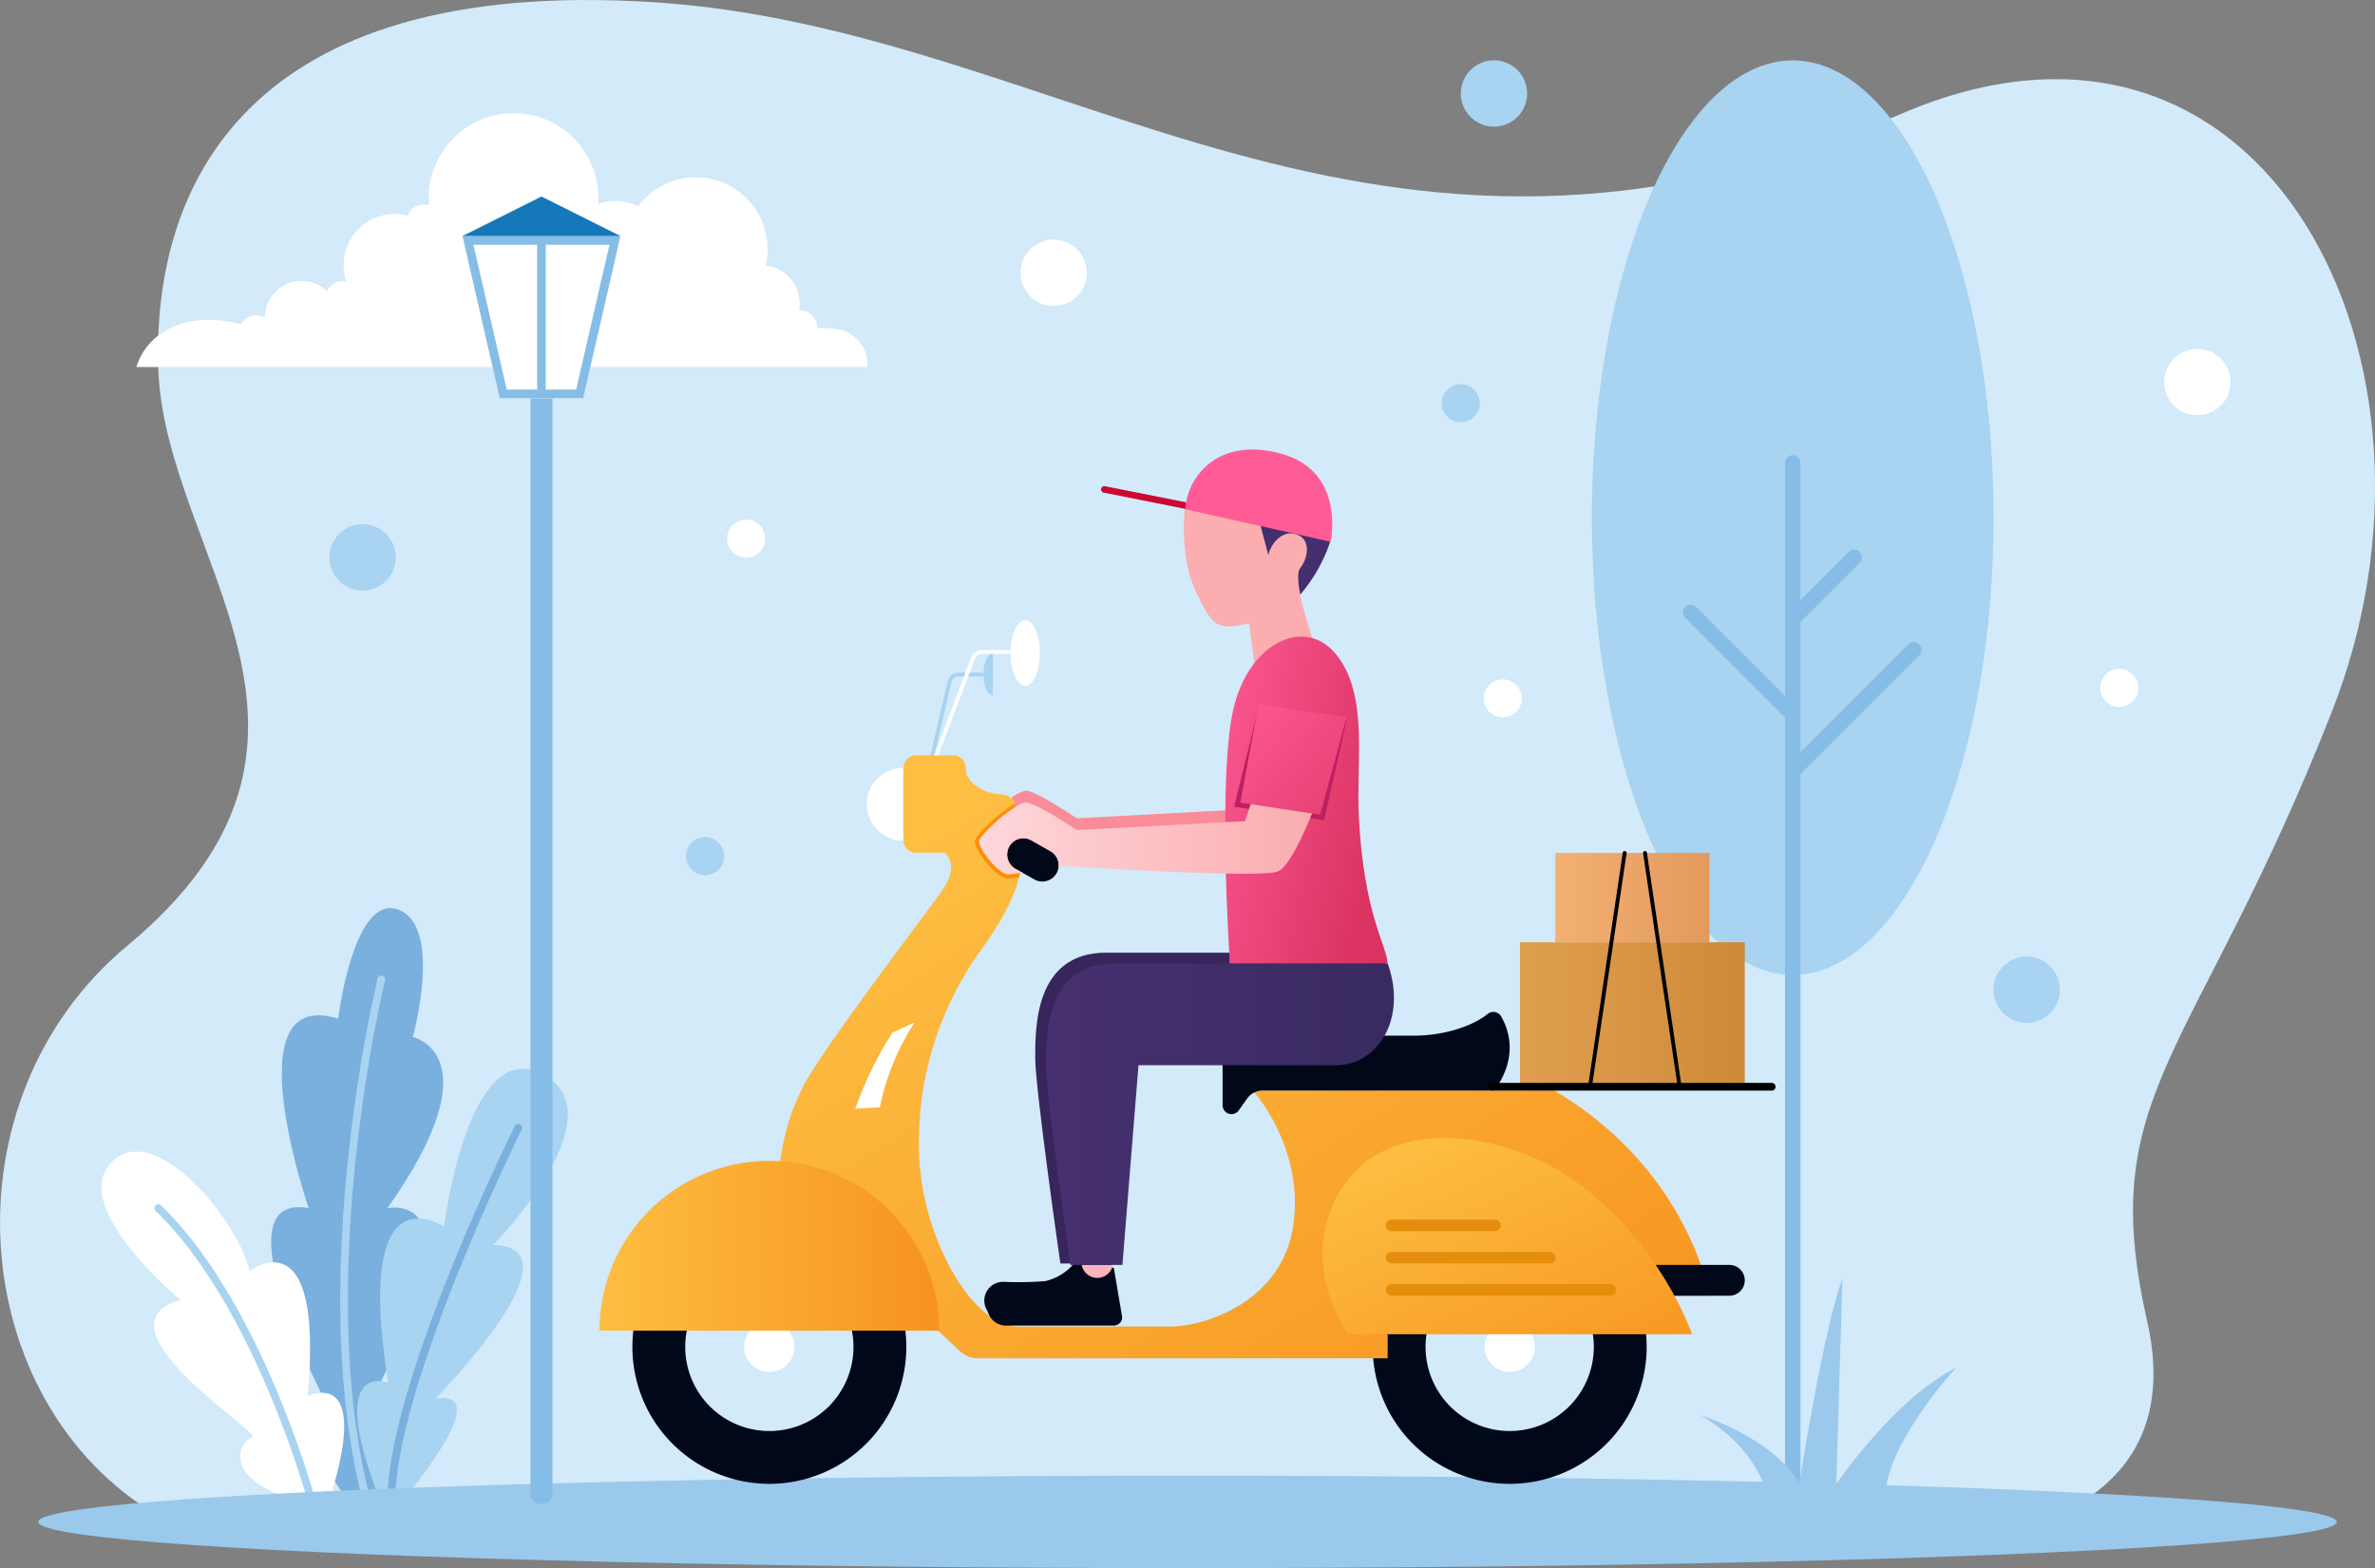 <svg xmlns="http://www.w3.org/2000/svg" xmlns:xlink="http://www.w3.org/1999/xlink" width="289.574" height="191.248" viewBox="0 0 289.574 191.248">
  <rect x="0" y="0" width="289.574" height="191.248" fill="#808080" stroke="none"/>
  <defs>
    <linearGradient id="linear-gradient" x1="0.021" y1="0.274" x2="0.884" y2="1.148" gradientUnits="objectBoundingBox">
      <stop offset="0" stop-color="#fdbe42"/>
      <stop offset="1" stop-color="#f7931e"/>
    </linearGradient>
    <linearGradient id="linear-gradient-2" x1="0" y1="0.5" x2="1" y2="0.5" xlink:href="#linear-gradient"/>
    <linearGradient id="linear-gradient-3" x1="0.097" y1="0.258" x2="0.901" y2="1.27" xlink:href="#linear-gradient"/>
    <linearGradient id="linear-gradient-4" x1="0.003" y1="0.5" x2="0.986" y2="0.5" gradientUnits="objectBoundingBox">
      <stop offset="0" stop-color="#e09e4f"/>
      <stop offset="1" stop-color="#cd8b3a"/>
    </linearGradient>
    <linearGradient id="linear-gradient-5" y1="0.5" x2="1" y2="0.5" gradientUnits="objectBoundingBox">
      <stop offset="0" stop-color="#f4b073"/>
      <stop offset="1" stop-color="#e2995c"/>
    </linearGradient>
    <linearGradient id="linear-gradient-6" y1="0.5" x2="1" y2="0.5" gradientUnits="objectBoundingBox">
      <stop offset="0" stop-color="#473071"/>
      <stop offset="1" stop-color="#382a5f"/>
    </linearGradient>
    <linearGradient id="linear-gradient-7" x1="11.832" y1="0.387" x2="11.009" y2="0.942" gradientUnits="objectBoundingBox">
      <stop offset="0" stop-color="#fdd7db"/>
      <stop offset="1" stop-color="#fbadaf"/>
    </linearGradient>
    <linearGradient id="linear-gradient-8" x1="9.385" y1="-0.734" x2="10.249" y2="0.172" gradientUnits="objectBoundingBox">
      <stop offset="0" stop-color="#ff5b96"/>
      <stop offset="1" stop-color="#da3362"/>
    </linearGradient>
    <linearGradient id="linear-gradient-9" x1="-0.16" y1="0.287" x2="0.899" y2="0.779" xlink:href="#linear-gradient-8"/>
    <linearGradient id="linear-gradient-10" x1="0" y1="0.5" x2="1" y2="0.5" xlink:href="#linear-gradient-7"/>
    <linearGradient id="linear-gradient-11" x1="-0.145" y1="-0.079" x2="1.5" y2="1.404" xlink:href="#linear-gradient-8"/>
  </defs>
  <g id="Group_2781" data-name="Group 2781" transform="translate(-74.403 -45.593)">
    <g id="Group_2760" data-name="Group 2760" transform="translate(74.403 45.593)">
      <g id="Group_2741" data-name="Group 2741">
        <path id="Path_5321" data-name="Path 5321" d="M93.7,230.484c-23.575-13.889-26.384-50.752-3.767-69.552,30.314-25.2,4.519-47.414,3.767-70.409-.713-21.792,10.29-47.886,60.462-44.657s87.516,41.389,152.053,13.609c44.366-19.1,69.248,30.295,52.533,72.837s-28.923,46.376-22.561,74.345-27.913,27.9-36.871,28.277S93.7,230.484,93.7,230.484Z" transform="translate(-74.403 -45.593)" fill="#d2eaf9" fill-rule="evenodd"/>
        <g id="Group_2740" data-name="Group 2740" transform="translate(16.626 7.361)">
          <path id="Path_5322" data-name="Path 5322" d="M175.437,85.032a9.005,9.005,0,0,0-2.181-.084c0-.008,0-.017,0-.026a2.173,2.173,0,0,0-2.172-2.172c-.025,0-.048.007-.074.008a4.66,4.66,0,0,0-4.061-5.455A8.753,8.753,0,0,0,151.4,70.079a6.185,6.185,0,0,0-4.884-.266c.018-.244.038-.488.038-.737a10.347,10.347,0,0,0-20.695,0c0,.294.02.584.044.873a2.132,2.132,0,0,0-2.585,1.266,6.25,6.25,0,0,0-7.518,8.006,2.115,2.115,0,0,0-2.333,1.233,4.451,4.451,0,0,0-7.565,3.183v.005a2.135,2.135,0,0,0-2.913.836c-.222-.068-5.025-1.515-8.97.634a7.778,7.778,0,0,0-3.8,4.571h89.142A4.358,4.358,0,0,0,175.437,85.032ZM126.974,73.738l-.044.026c-.037-.054-.079-.1-.117-.156.023-.021.046-.041.068-.064C126.912,73.608,126.942,73.673,126.974,73.738Z" transform="translate(-90.219 -52.281)" fill="#fff" fill-rule="evenodd"/>
          <path id="Path_5323" data-name="Path 5323" d="M200.855,77.442a4.042,4.042,0,1,1-4.042-4.042A4.041,4.041,0,0,1,200.855,77.442Z" transform="translate(-84.964 -51.529)" fill="#fff" fill-rule="evenodd"/>
          <path id="Path_5324" data-name="Path 5324" d="M333.5,90.116a4.041,4.041,0,1,1-4.041-4.041A4.041,4.041,0,0,1,333.5,90.116Z" transform="translate(-78.166 -50.879)" fill="#fff" fill-rule="evenodd"/>
          <path id="Path_5325" data-name="Path 5325" d="M251.915,56.636a4.041,4.041,0,1,1-4.041-4.041A4.041,4.041,0,0,1,251.915,56.636Z" transform="translate(-82.347 -52.595)" fill="#a8d3f1" fill-rule="evenodd"/>
          <path id="Path_5326" data-name="Path 5326" d="M313.7,160.612a4.042,4.042,0,1,1-4.041-4.041A4.041,4.041,0,0,1,313.7,160.612Z" transform="translate(-79.181 -47.267)" fill="#a8d3f1" fill-rule="evenodd"/>
          <path id="Path_5327" data-name="Path 5327" d="M120.7,110.45a4.042,4.042,0,1,1-4.041-4.042A4.041,4.041,0,0,1,120.7,110.45Z" transform="translate(-89.071 -49.837)" fill="#a8d3f1" fill-rule="evenodd"/>
          <path id="Path_5328" data-name="Path 5328" d="M158.613,145.037a2.32,2.32,0,1,1-2.32-2.32A2.32,2.32,0,0,1,158.613,145.037Z" transform="translate(-86.952 -47.977)" fill="#a8d3f1" fill-rule="evenodd"/>
          <path id="Path_5329" data-name="Path 5329" d="M246.266,92.482a2.32,2.32,0,1,1-2.32-2.32A2.321,2.321,0,0,1,246.266,92.482Z" transform="translate(-82.46 -50.67)" fill="#a8d3f1" fill-rule="evenodd"/>
          <path id="Path_5330" data-name="Path 5330" d="M251.134,126.733a2.32,2.32,0,1,1-2.32-2.32A2.32,2.32,0,0,1,251.134,126.733Z" transform="translate(-82.211 -48.915)" fill="#fff" fill-rule="evenodd"/>
          <path id="Path_5331" data-name="Path 5331" d="M163.375,108.2a2.32,2.32,0,1,1-2.32-2.32A2.32,2.32,0,0,1,163.375,108.2Z" transform="translate(-86.708 -49.865)" fill="#fff" fill-rule="evenodd"/>
          <path id="Path_5332" data-name="Path 5332" d="M322.638,125.508a2.32,2.32,0,1,1-2.32-2.32A2.32,2.32,0,0,1,322.638,125.508Z" transform="translate(-78.547 -48.978)" fill="#fff" fill-rule="evenodd"/>
        </g>
      </g>
      <g id="Group_2759" data-name="Group 2759" transform="translate(4.658 7.361)">
        <g id="Group_2752" data-name="Group 2752">
          <g id="Group_2745" data-name="Group 2745" transform="translate(7.707 103.39)">
            <path id="Path_5333" data-name="Path 5333" d="M115.289,223.285s-8.882-11.59-2.618-11.747c0,0-13.715-26.074-2.237-24,0,0-9.391-27.176,3.592-23.1,0,0,1.856-15.34,7.338-13.3s1.762,15.535,1.762,15.535,10.117,2.172-3.093,20.871c0,0,11.9-2.625-1.88,23.218,0,0,6-.313.886,12.53Z" transform="translate(-85.157 -150.945)" fill="#79b0dd" fill-rule="evenodd"/>
            <g id="Group_2742" data-name="Group 2742" transform="translate(29.122 8.225)">
              <path id="Path_5334" data-name="Path 5334" d="M117.41,224.5a.47.47,0,0,1-.452-.343c-7.686-27.433,1.377-64.664,1.47-65.036a.47.47,0,0,1,.912.226c-.091.371-9.1,37.364-1.477,64.557a.469.469,0,0,1-.326.578A.442.442,0,0,1,117.41,224.5Z" transform="translate(-113.868 -158.769)" fill="#a8d3f1"/>
            </g>
            <path id="Path_5335" data-name="Path 5335" d="M108.7,221.309c-7.939-2.589-5.54-6.99-4.13-7.3S84.683,200.459,95.8,197.287c0,0-13.371-11.075-8.614-16.563,5.09-5.872,15.506,6.579,17.072,13.04,0,0,9.1-7.05,7.048,15.27,0,0,7.96-4.014,2.618,12.8Z" transform="translate(-86.166 -149.497)" fill="#fff" fill-rule="evenodd"/>
            <path id="Path_5336" data-name="Path 5336" d="M121.258,222.33s11.846-13.711,4.11-12.511c0,0,18.208-18.5,7.049-18.737,0,0,15.388-15.738,6.108-20.789-9.211-5.014-12.1,18.56-12.1,18.56s-11.115-7.635-6.813,19.03c0,0-7.753-3.055-1.057,14.213Z" transform="translate(-84.645 -149.989)" fill="#a8d3f1" fill-rule="evenodd"/>
            <g id="Group_2743" data-name="Group 2743" transform="translate(6.466 36.123)">
              <path id="Path_5337" data-name="Path 5337" d="M112.348,225.044a.471.471,0,0,1-.456-.358,123.254,123.254,0,0,0-4.833-14.578c-2.943-7.35-7.866-17.481-14.6-23.994a.469.469,0,1,1,.653-.675c6.856,6.63,11.845,16.891,14.825,24.332a124.2,124.2,0,0,1,4.867,14.69.47.47,0,0,1-.344.569A.463.463,0,0,1,112.348,225.044Z" transform="translate(-92.317 -185.307)" fill="#a8d3f1"/>
            </g>
            <g id="Group_2744" data-name="Group 2744" transform="translate(34.871 26.36)">
              <path id="Path_5338" data-name="Path 5338" d="M119.834,223.62a.469.469,0,0,1-.469-.444c-.328-5.9,2.181-15.584,7.458-28.8,3.919-9.813,7.986-18.016,8.027-18.1a.47.47,0,1,1,.841.418c-.162.325-16.153,32.661-15.387,46.424a.47.47,0,0,1-.444.5Z" transform="translate(-119.337 -176.02)" fill="#79b0dd"/>
            </g>
          </g>
          <ellipse id="Ellipse_453" data-name="Ellipse 453" cx="140.129" cy="5.638" rx="140.129" ry="5.638" transform="translate(0 172.612)" fill="#9ac9ec"/>
          <g id="Group_2751" data-name="Group 2751" transform="translate(189.437)">
            <ellipse id="Ellipse_454" data-name="Ellipse 454" cx="24.485" cy="55.775" rx="24.485" ry="55.775" fill="#a8d3f1"/>
            <g id="Group_2750" data-name="Group 2750" transform="translate(11.094 48.159)">
              <g id="Group_2746" data-name="Group 2746" transform="translate(12.452)">
                <path id="Path_5339" data-name="Path 5339" d="M282.375,225.19a.94.94,0,0,1-.94-.94V99.346a.94.94,0,0,1,1.88,0v124.9A.941.941,0,0,1,282.375,225.19Z" transform="translate(-281.435 -98.406)" fill="#86bde6"/>
              </g>
              <g id="Group_2747" data-name="Group 2747" transform="translate(12.451 22.766)">
                <path id="Path_5340" data-name="Path 5340" d="M282.375,136.718a.94.94,0,0,1-.664-1.6l14.775-14.776a.94.94,0,0,1,1.329,1.329l-14.775,14.776A.937.937,0,0,1,282.375,136.718Z" transform="translate(-281.434 -120.062)" fill="#86bde6"/>
              </g>
              <g id="Group_2748" data-name="Group 2748" transform="translate(12.451 11.494)">
                <path id="Path_5341" data-name="Path 5341" d="M282.375,118.716a.94.94,0,0,1-.664-1.6l7.5-7.5a.94.94,0,0,1,1.329,1.33l-7.5,7.5A.937.937,0,0,1,282.375,118.716Z" transform="translate(-281.434 -109.339)" fill="#86bde6"/>
              </g>
              <g id="Group_2749" data-name="Group 2749" transform="translate(0 18.236)">
                <path id="Path_5342" data-name="Path 5342" d="M282.982,130.085a.938.938,0,0,1-.664-.275l-12.452-12.452a.94.94,0,1,1,1.329-1.329l12.452,12.452a.94.94,0,0,1-.664,1.6Z" transform="translate(-269.59 -115.753)" fill="#86bde6"/>
              </g>
            </g>
            <path id="Path_5343" data-name="Path 5343" d="M279.766,220.448s-.831-5.539-8.081-9.84c0,0,8.623,2.662,12,8.249,0,0,3-19.094,5.245-24.889l-.741,25s7.1-10.417,14.578-14.157c0,0-8.508,9.255-8.6,15.636Z" transform="translate(-258.389 -45.35)" fill="#9ac9ec"/>
          </g>
        </g>
        <line id="Line_51" data-name="Line 51" y1="142.311" transform="translate(61.36 32.421)" fill="none" stroke="#86bde6" stroke-linecap="round" stroke-miterlimit="10" stroke-width="2.682"/>
        <g id="Group_2758" data-name="Group 2758" transform="translate(51.728 16.608)">
          <path id="Path_5344" data-name="Path 5344" d="M128.04,72.975l4.549,19.8h5.084v-19.8Z" transform="translate(-128.04 -68.159)" fill="#fff"/>
          <g id="Group_2757" data-name="Group 2757">
            <g id="Group_2753" data-name="Group 2753" transform="translate(9.632 4.816)">
              <path id="Path_5345" data-name="Path 5345" d="M146.835,72.975l-4.549,19.8H137.2v-19.8Z" transform="translate(-137.203 -72.975)" fill="#fff"/>
            </g>
            <g id="Group_2754" data-name="Group 2754" transform="translate(0 4.816)">
              <path id="Path_5346" data-name="Path 5346" d="M145.961,74.045,141.9,91.7h-8.463l-4.057-17.659h16.576m1.343-1.07h0Zm0,0H128.04l4.549,19.8h10.168l4.548-19.8Z" transform="translate(-128.04 -72.975)" fill="#86bde6"/>
            </g>
            <g id="Group_2755" data-name="Group 2755" transform="translate(0)">
              <path id="Path_5347" data-name="Path 5347" d="M137.672,68.394,128.04,73.21H147.3Z" transform="translate(-128.04 -68.394)" fill="#1579b9"/>
            </g>
            <g id="Group_2756" data-name="Group 2756" transform="translate(9.106 4.891)">
              <rect id="Rectangle_2317" data-name="Rectangle 2317" width="1.053" height="19.448" fill="#86bde6"/>
            </g>
          </g>
        </g>
      </g>
    </g>
    <g id="Group_2780" data-name="Group 2780" transform="translate(147.493 100.419)">
      <g id="Group_2773" data-name="Group 2773" transform="translate(0 20.819)">
        <g id="Group_2763" data-name="Group 2763" transform="translate(40.253)">
          <g id="Group_2761" data-name="Group 2761" transform="translate(0 6.382)">
            <path id="Path_5348" data-name="Path 5348" d="M182.678,134.246l-.457-.106,2.21-9.487a1.329,1.329,0,0,1,1.3-1.031h3.063v.47H185.73a.862.862,0,0,0-.842.668Z" transform="translate(-182.221 -123.621)" fill="#a8d3f1"/>
          </g>
          <g id="Group_2762" data-name="Group 2762" transform="translate(0.421 3.622)">
            <path id="Path_5349" data-name="Path 5349" d="M183.06,134.41l-.439-.165,4.642-12.327A1.433,1.433,0,0,1,188.6,121h3.463v.47H188.6a.958.958,0,0,0-.895.619Z" transform="translate(-182.621 -120.995)" fill="#fff"/>
          </g>
          <path id="Path_5350" data-name="Path 5350" d="M189.607,121.438c-.627,0-1.134,1.132-1.134,2.529s.508,2.529,1.134,2.529Z" transform="translate(-181.901 -117.351)" fill="#a8d3f1"/>
          <path id="Path_5351" data-name="Path 5351" d="M195.184,121.544c0,2.206-.8,3.994-1.791,3.994s-1.791-1.788-1.791-3.994.8-3.994,1.791-3.994S195.184,119.337,195.184,121.544Z" transform="translate(-181.74 -117.55)" fill="#fff"/>
        </g>
        <g id="Group_2766" data-name="Group 2766" transform="translate(4.015 71.926)">
          <g id="Group_2764" data-name="Group 2764">
            <path id="Path_5352" data-name="Path 5352" d="M164.448,185.97a16.7,16.7,0,1,0,16.7,16.7A16.7,16.7,0,0,0,164.448,185.97Zm0,26.957a10.258,10.258,0,1,1,10.258-10.258A10.258,10.258,0,0,1,164.448,212.927Z" transform="translate(-147.749 -185.97)" fill="#00081a"/>
            <circle id="Ellipse_455" data-name="Ellipse 455" cx="3.065" cy="3.065" r="3.065" transform="translate(13.634 13.634)" fill="#fff"/>
          </g>
          <g id="Group_2765" data-name="Group 2765" transform="translate(90.267)">
            <path id="Path_5353" data-name="Path 5353" d="M252.715,202a3.065,3.065,0,1,1-3.065-3.065A3.065,3.065,0,0,1,252.715,202Z" transform="translate(-232.951 -185.305)" fill="#fff"/>
            <path id="Path_5354" data-name="Path 5354" d="M250.314,185.97a16.7,16.7,0,1,0,16.7,16.7A16.7,16.7,0,0,0,250.314,185.97Zm0,26.957a10.258,10.258,0,1,1,10.258-10.258A10.258,10.258,0,0,1,250.314,212.927Z" transform="translate(-233.616 -185.97)" fill="#00081a"/>
          </g>
        </g>
        <path id="Path_5355" data-name="Path 5355" d="M174.933,139.108a4.425,4.425,0,0,0,4.425,4.425v-8.849A4.425,4.425,0,0,0,174.933,139.108Z" transform="translate(-142.341 -116.672)" fill="#fff"/>
        <path id="Path_5356" data-name="Path 5356" d="M193.609,139.512s-.049-1.447-1.929-1.544-3.759-1.272-4.053-2.505a4.848,4.848,0,0,1-.123-.847,1.489,1.489,0,0,0-1.5-1.386h-4.568a1.505,1.505,0,0,0-1.5,1.505v8.855a1.5,1.5,0,0,0,1.5,1.5h3.488s2.056,1.41-.411,4.817-13.45,17.854-16.387,22.906a27.024,27.024,0,0,0-3.289,10.572l2.35,9.749,15.036,8.458,4.582,4.289a3.254,3.254,0,0,0,2.225.879h49.929v-7.635h39.234s-2.466-15.27-18.912-25.021H222.516s6.265,6.813,4.953,16.328-10.945,12.452-14.938,12.452H193.737c-5.051,0-11.277-9.985-11.864-20.322a39.874,39.874,0,0,1,7.283-25.275c2.728-3.782,4.816-7.5,5.051-10.436A35.118,35.118,0,0,0,193.609,139.512Z" transform="translate(-142.859 -116.746)" fill="url(#linear-gradient)"/>
        <path id="Path_5357" data-name="Path 5357" d="M275.546,192.341h-9.78a1.879,1.879,0,0,0-1.879,1.88h0a1.879,1.879,0,0,0,1.879,1.88h9.78a1.879,1.879,0,0,0,1.88-1.88h0A1.88,1.88,0,0,0,275.546,192.341Z" transform="translate(-137.783 -113.717)" fill="#00081a"/>
        <path id="Path_5358" data-name="Path 5358" d="M164.644,180.273a20.714,20.714,0,0,0-20.714,20.714h41.426A20.713,20.713,0,0,0,164.644,180.273Z" transform="translate(-143.93 -114.336)" fill="url(#linear-gradient-2)"/>
        <path id="Path_5359" data-name="Path 5359" d="M272.854,201.553H230.918s-5.509-7.376-1.879-15.74c4.816-11.1,19.057-9.164,27.162-4.465S270.269,194.623,272.854,201.553Z" transform="translate(-139.632 -114.472)" fill="url(#linear-gradient-3)"/>
        <path id="Path_5360" data-name="Path 5360" d="M219.193,173.559,218.171,175a1.084,1.084,0,0,1-.884.458h0a1.084,1.084,0,0,1-1.084-1.084v-8.056a.434.434,0,0,1,.434-.434h22.9c3.869,0,7.312-1.274,8.977-2.642a1.1,1.1,0,0,1,1.656.309c.951,1.666,2.035,4.933-.71,8.842a.446.446,0,0,1-.361.186H221.079A2.311,2.311,0,0,0,219.193,173.559Z" transform="translate(-140.226 -115.221)" fill="#00081a"/>
        <g id="Group_2767" data-name="Group 2767" transform="translate(95.867 73.106)">
          <path id="Path_5361" data-name="Path 5361" d="M262.494,194.576H235.829a.7.7,0,0,0-.705.705h0a.7.7,0,0,0,.705.7h26.665a.7.7,0,0,0,.7-.7h0A.7.7,0,0,0,262.494,194.576Z" transform="translate(-235.124 -186.708)" fill="#e58e0e"/>
          <path id="Path_5362" data-name="Path 5362" d="M255.132,190.834h-19.3a.7.7,0,0,0-.705.7h0a.7.7,0,0,0,.705.705h19.3a.7.7,0,0,0,.7-.705h0A.7.7,0,0,0,255.132,190.834Z" transform="translate(-235.124 -186.9)" fill="#e58e0e"/>
          <path id="Path_5363" data-name="Path 5363" d="M248.457,187.092H235.829a.7.7,0,0,0-.705.7h0a.705.705,0,0,0,.705.705h12.628a.705.705,0,0,0,.7-.705h0A.7.7,0,0,0,248.457,187.092Z" transform="translate(-235.124 -187.092)" fill="#e58e0e"/>
        </g>
        <g id="Group_2771" data-name="Group 2771" transform="translate(112.235 28.146)">
          <rect id="Rectangle_2318" data-name="Rectangle 2318" width="27.409" height="17.191" transform="translate(0 11.127)" fill="url(#linear-gradient-4)"/>
          <rect id="Rectangle_2319" data-name="Rectangle 2319" width="18.795" height="10.892" transform="translate(4.307 0.235)" fill="url(#linear-gradient-5)"/>
          <g id="Group_2770" data-name="Group 2770" transform="translate(8.301)">
            <g id="Group_2768" data-name="Group 2768">
              <path id="Path_5364" data-name="Path 5364" d="M258.826,173.307a.185.185,0,0,1-.035,0,.234.234,0,0,1-.2-.266l4.229-28.513a.238.238,0,0,1,.267-.2.235.235,0,0,1,.2.267l-4.229,28.513A.235.235,0,0,1,258.826,173.307Z" transform="translate(-258.59 -144.324)"/>
            </g>
            <g id="Group_2769" data-name="Group 2769" transform="translate(6.705)">
              <path id="Path_5365" data-name="Path 5365" d="M269.431,173.307a.234.234,0,0,1-.231-.2l-4.229-28.513a.235.235,0,0,1,.2-.267.238.238,0,0,1,.267.2l4.228,28.513a.233.233,0,0,1-.2.266A.194.194,0,0,1,269.431,173.307Z" transform="translate(-264.968 -144.324)"/>
            </g>
          </g>
        </g>
        <path id="Path_5366" data-name="Path 5366" d="M180.832,164.206a30.348,30.348,0,0,0-4.242,10.358l-2.994.176a45.739,45.739,0,0,1,4.528-9.281Z" transform="translate(-142.41 -115.159)" fill="#fff" fill-rule="evenodd"/>
        <g id="Group_2772" data-name="Group 2772" transform="translate(108.358 56.425)">
          <path id="Path_5367" data-name="Path 5367" d="M281.573,172.164h-34.1a.47.47,0,1,1,0-.94h34.1a.47.47,0,1,1,0,.94Z" transform="translate(-247.006 -171.224)"/>
        </g>
        <path id="Path_5368" data-name="Path 5368" d="M193.062,146.881c-.022.274-.166.657-.213.942-.682.09-1.039.128-1.329.149-1.321.09-4.053-3.434-4.053-4.491,0-.824,2.906-3.479,4.877-4.694A30.922,30.922,0,0,1,193.062,146.881Z" transform="translate(-141.699 -116.462)" fill="#fb8f08"/>
        <path id="Path_5369" data-name="Path 5369" d="M197.148,145.011a1.855,1.855,0,0,0-.629-.583v-.009c-.225-.117-2.46-1.391-2.46-1.391v.008a1.957,1.957,0,0,0-.853-.2,2,2,0,0,0-1.993,2,1.9,1.9,0,0,0,.261.978,1.994,1.994,0,0,0,.583.646l.008.009a2.782,2.782,0,0,0,.279.161l.754.423,1.285.727a.03.03,0,0,0,.018.008l.233.135a2,2,0,0,0,2.846-1.525c.008-.09.018-.18.018-.27A1.937,1.937,0,0,0,197.148,145.011Z" transform="translate(-141.507 -116.254)" fill="#00081a"/>
      </g>
      <g id="Group_2779" data-name="Group 2779" transform="translate(46.296)">
        <g id="Group_2775" data-name="Group 2775" transform="translate(0.628 61.364)">
          <g id="Group_2774" data-name="Group 2774" transform="translate(0 37.667)">
            <path id="Path_5370" data-name="Path 5370" d="M204,191.95h-4.316a6.424,6.424,0,0,1-3.68,2.388,40.875,40.875,0,0,1-5.094.088,2.285,2.285,0,0,0-2.345,2.285h0A2.286,2.286,0,0,0,190.851,199H204a1.02,1.02,0,0,0,1.02-1.02Z" transform="translate(-188.566 -191.95)" fill="#00081a"/>
            <path id="Path_5371" data-name="Path 5371" d="M204.337,192.676h-4.316a6.429,6.429,0,0,1-3.68,2.389,41.28,41.28,0,0,1-5.093.088,2.283,2.283,0,0,0-2.346,2.284h0a2.286,2.286,0,0,0,2.285,2.286h13.151a1.019,1.019,0,0,0,1.02-1.02Z" transform="translate(-188.549 -191.913)" fill="#00081a"/>
            <path id="Path_5372" data-name="Path 5372" d="M199.865,192.341a1.931,1.931,0,0,0,3.8,0Z" transform="translate(-187.987 -191.93)" fill="#fcb3bb"/>
          </g>
          <path id="Path_5373" data-name="Path 5373" d="M236.826,156.119H203.108c-8.639,0-8.639,9-8.639,12.8s3.069,25.108,3.069,25.108h6.539l2.018-25.108H230.96C236.127,168.915,239.329,163.1,236.826,156.119Z" transform="translate(-188.264 -156.119)" fill="#37255c"/>
          <path id="Path_5374" data-name="Path 5374" d="M237.379,157.366H204.1c-8.379,0-8.379,8.732-8.379,12.413s2.976,24.354,2.976,24.354h6.343l1.957-24.354h24.12C236.126,169.779,239.806,164.14,237.379,157.366Z" transform="translate(-188.2 -156.055)" fill="url(#linear-gradient-6)"/>
        </g>
        <g id="Group_2777" data-name="Group 2777" transform="translate(14.861)">
          <path id="Path_5375" data-name="Path 5375" d="M225.909,115.142a19.3,19.3,0,0,0,3.618-6.382s-6.588-9.192-17.663-4.218Z" transform="translate(-201.605 -97.474)" fill="#442f6e"/>
          <path id="Path_5376" data-name="Path 5376" d="M211.848,104.478s-.779,5.792,1.346,10.295,2.65,4.6,6.478,3.848l.646,4.951,7.261-2.57s-2.775-7.751-1.679-9.142c.926-1.173,1.253-3.23-.095-3.943-2.133-1.128-3.688,1.359-3.78,2.395l-1.047-3.9S213.475,103.867,211.848,104.478Z" transform="translate(-201.613 -97.406)" fill="url(#linear-gradient-7)"/>
          <g id="Group_2776" data-name="Group 2776" transform="translate(0 4.464)">
            <path id="Path_5377" data-name="Path 5377" d="M214.545,105.19a.433.433,0,0,1-.082-.007l-12.036-2.4a.4.4,0,0,1,.156-.785l12.036,2.4a.4.4,0,0,1-.074.794Z" transform="translate(-202.105 -101.993)" fill="#cc0a31"/>
          </g>
          <path id="Path_5378" data-name="Path 5378" d="M211.883,105.016,229.6,109s1.853-8.514-5.925-10.715S212.093,101.062,211.883,105.016Z" transform="translate(-201.604 -97.746)" fill="url(#linear-gradient-8)"/>
        </g>
        <path id="Path_5379" data-name="Path 5379" d="M228.989,137.541s-.2.539-.53,1.356c-.1.251-.215.538-.342.843-.054.108-.1.225-.143.332s-.1.225-.144.332c-.942,2.155-2.3,4.812-3.384,5.359-.611.306-3.617.342-7.37.261-7.675-.18-18.465-.889-18.465-.889s-.53.081-1.311.207a1.855,1.855,0,0,0-.629-.583v-.009c-.225-.117-2.46-1.391-2.46-1.391v.008a1.957,1.957,0,0,0-.853-.2,2,2,0,0,0-1.993,2,1.9,1.9,0,0,0,.261.978.147.147,0,0,1-.063.009c-.934.054-2.648-1.885-3.322-3.168a18.472,18.472,0,0,1,4.166-3.636,1.6,1.6,0,0,0-.557-1.078,4.882,4.882,0,0,1,1.742-.9c1.176-.08,6.265,3.376,6.265,3.376l16.805-.906,3.717-.2.117-.368.117-.332.107-.342.754-2.244Z" transform="translate(-187.955 -95.767)" fill="#fa8b98"/>
        <g id="Group_2778" data-name="Group 2778" transform="translate(30.001 22.817)">
          <path id="Path_5380" data-name="Path 5380" d="M217.023,158.369s-1.5-22.73.617-30.659c2.065-7.723,8.806-10.807,12.564-5.873s2.27,12.89,2.585,19.382c.587,12.1,3.406,15.858,3.524,18.09h-19.29Z" transform="translate(-216.507 -119.451)" fill="url(#linear-gradient-9)"/>
          <path id="Path_5381" data-name="Path 5381" d="M231.248,129.258l-2.742,12.175-10.967-1.667,2.98-12.074Z" transform="translate(-216.454 -119.029)" fill="#bc2060" fill-rule="evenodd"/>
        </g>
        <path id="Path_5382" data-name="Path 5382" d="M229,138.908s-.117.323-.324.843c-.036.108-.089.216-.135.342-.036.107-.089.215-.135.332-.888,2.19-2.612,6.041-3.95,6.7-.611.306-3.537.351-7.236.27h-.008c-7.676-.18-18.591-.889-18.591-.889s-.387.063-.979.154c.008-.09.018-.18.018-.27a1.937,1.937,0,0,0-.35-1.122,1.855,1.855,0,0,0-.629-.583v-.009c-.225-.117-2.46-1.391-2.46-1.391v.008a1.957,1.957,0,0,0-.853-.2,2,2,0,0,0-1.993,2,1.9,1.9,0,0,0,.261.978,1.994,1.994,0,0,0,.583.646l.008.009a2.782,2.782,0,0,0,.279.161l.754.423c-.117.018-.233.026-.341.045-.6.08-1.1.143-1.347.161-1.176.081-3.609-3.052-3.609-3.995a1.319,1.319,0,0,1,.287-.61,18.472,18.472,0,0,1,4.166-3.636,3.173,3.173,0,0,1,1.185-.53c1.176-.081,6.265,3.367,6.265,3.367l16.868-.9h.009l3.645-.2.574-1.742.117-.332.108-.341.3-.88,6.984,1.1Z" transform="translate(-187.969 -95.697)" fill="url(#linear-gradient-10)"/>
        <path id="Path_5383" data-name="Path 5383" d="M220.483,127.308l-2.232,11.982,9.75,1.488,3.211-11.9Z" transform="translate(-186.417 -96.231)" fill="url(#linear-gradient-11)"/>
        <path id="Path_5384" data-name="Path 5384" d="M217.595,124.461v.009l-.009,0Z" transform="translate(-186.451 -96.377)" fill="#fa8b98"/>
      </g>
    </g>
  </g>
</svg>
